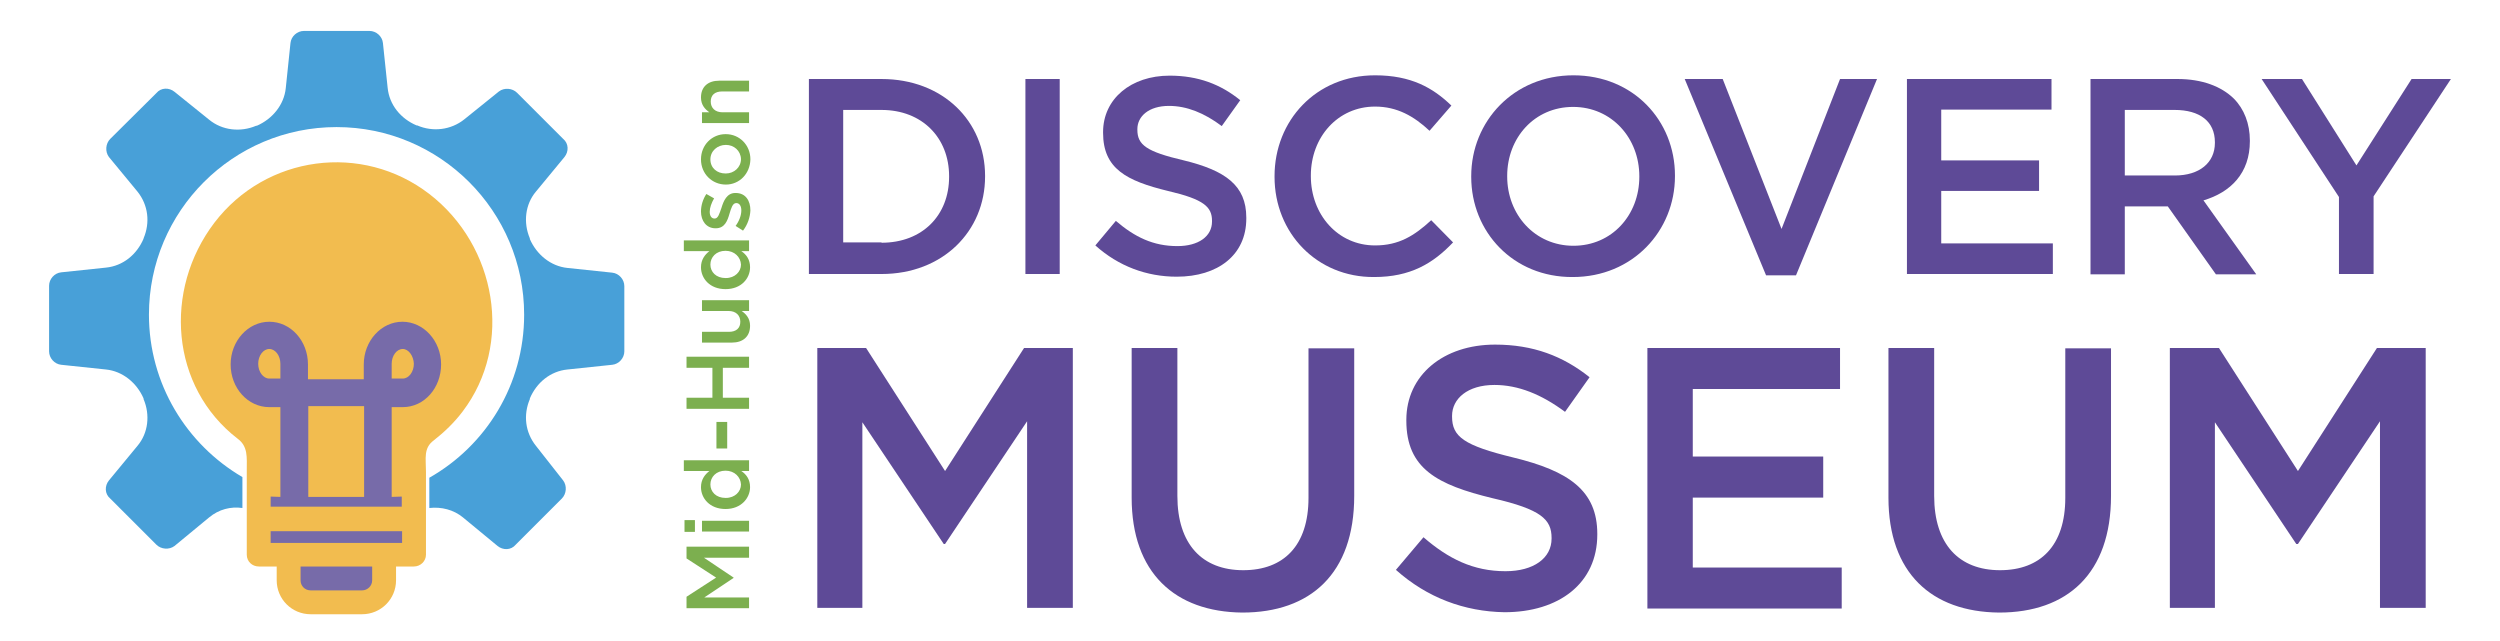 <?xml version="1.0" encoding="UTF-8"?>
<!-- Generator: Adobe Illustrator 26.4.1, SVG Export Plug-In . SVG Version: 6.00 Build 0)  -->
<svg version="1.1" id="Layer_1" xmlns="http://www.w3.org/2000/svg"  x="0px" y="0px" viewBox="0 0 743.6 190.7" style="enable-background:new 0 0 743.6 190.7;" xml:space="preserve">
<style type="text/css">
	.st0{fill:#7CAF4F;}
	.st1{fill:#5E4A97;}
	.st2{fill:#776BA9;}
	.st3{fill:#48A0D8;}
	.st4{fill:#F2BC4F;}
</style>
<g>
	<g>
		<path class="st0" d="M204.2,181v-3.5l8.8-5.7l-8.8-5.7v-3.5h18.6v3.3h-13.4l8.8,5.9v0.1l-8.7,5.8h13.3v3.2H204.2z"/>
		<path class="st0" d="M203.6,158.2v-3.5h3.1v3.5H203.6z M208.8,158.1v-3.2h14v3.2H208.8z"/>
		<path class="st0" d="M215.8,151.4L215.8,151.4c-4.7,0-7.3-3.2-7.3-6.5c0-2.3,1.2-3.8,2.5-4.8h-7.6v-3.2h19.4v3.2h-2.3    c1.5,1,2.6,2.5,2.6,4.8C223.1,148.1,220.5,151.4,215.8,151.4z M215.8,140L215.8,140c-2.8,0-4.5,1.9-4.5,4.1c0,2.2,1.7,4,4.5,4h0.1    c2.7,0,4.5-1.9,4.5-4C220.3,141.9,218.5,140,215.8,140z"/>
		<path class="st0" d="M213.1,133.4v-7.9h3.2v7.9H213.1z"/>
		<path class="st0" d="M204.2,121.6v-3.3h7.7v-8.9h-7.7v-3.3h18.6v3.3H215v8.9h7.8v3.3H204.2z"/>
		<path class="st0" d="M217.7,101.9h-8.9v-3.2h8c2.2,0,3.4-1.1,3.4-3c0-1.9-1.3-3.2-3.5-3.2h-7.9v-3.2h14v3.2h-2.2    c1.3,0.9,2.5,2.2,2.5,4.4C223.1,100.1,221,101.9,217.7,101.9z"/>
		<path class="st0" d="M215.8,86L215.8,86c-4.7,0-7.3-3.2-7.3-6.5c0-2.3,1.2-3.8,2.5-4.8h-7.6v-3.2h19.4v3.2h-2.3    c1.5,1,2.6,2.5,2.6,4.8C223.1,82.8,220.5,86,215.8,86z M215.8,74.6L215.8,74.6c-2.8,0-4.5,1.9-4.5,4.1c0,2.2,1.7,4,4.5,4h0.1    c2.7,0,4.5-1.9,4.5-4C220.3,76.5,218.5,74.6,215.8,74.6z"/>
		<path class="st0" d="M221,68.6l-2.2-1.4c1.1-1.5,1.7-3.2,1.7-4.6c0-1.4-0.6-2.2-1.5-2.2H219c-1.1,0-1.5,1.5-2,3.1    c-0.6,2.1-1.4,4.4-4.1,4.4h-0.1c-2.7,0-4.3-2.2-4.3-5c0-1.8,0.6-3.7,1.6-5.2l2.3,1.3c-0.8,1.4-1.3,2.8-1.3,4c0,1.3,0.6,2,1.4,2    h0.1c1,0,1.4-1.5,2-3.2c0.6-2,1.6-4.4,4.1-4.4h0.1c3,0,4.4,2.3,4.4,5.2C223.1,64.6,222.4,66.8,221,68.6z"/>
		<path class="st0" d="M215.9,54.9L215.9,54.9c-4.1,0-7.4-3.2-7.4-7.5s3.3-7.5,7.3-7.5h0.1c4,0,7.3,3.2,7.3,7.5    C223.1,51.7,219.9,54.9,215.9,54.9z M215.9,43.1L215.9,43.1c-2.5,0-4.6,1.8-4.6,4.3c0,2.6,2,4.2,4.5,4.2h0.1    c2.4,0,4.5-1.8,4.5-4.3C220.3,44.8,218.3,43.1,215.9,43.1z"/>
		<path class="st0" d="M208.8,36.6v-3.2h2.2c-1.3-0.9-2.5-2.2-2.5-4.4c0-3.2,2.1-5,5.4-5h8.9v3.2h-8c-2.2,0-3.4,1.1-3.4,3    c0,1.9,1.3,3.2,3.5,3.2h7.9v3.2H208.8z"/>
	</g>
	<g>
		<path class="st1" d="M240.6,23.5h21.6c18.2,0,30.8,12.5,30.8,28.8v0.2c0,16.3-12.6,29-30.8,29h-21.6V23.5z M262.2,72.2    c12.2,0,20.1-8.2,20.1-19.6v-0.2c0-11.4-8-19.7-20.1-19.7h-11.4v39.4H262.2z"/>
		<path class="st1" d="M305,23.5h10.2v58H305V23.5z"/>
		<path class="st1" d="M325.8,73l6.1-7.3c5.6,4.8,11.1,7.5,18.3,7.5c6.3,0,10.3-2.9,10.3-7.3v-0.2c0-4.1-2.3-6.4-13.1-8.9    c-12.3-3-19.3-6.6-19.3-17.3v-0.2c0-9.9,8.3-16.8,19.8-16.8c8.5,0,15.2,2.6,21,7.3l-5.5,7.7c-5.2-3.9-10.4-6-15.7-6    c-6,0-9.4,3.1-9.4,6.9v0.2c0,4.5,2.7,6.5,13.8,9.1c12.3,3,18.6,7.4,18.6,17V65c0,10.9-8.5,17.3-20.7,17.3    C341.1,82.3,332.7,79.2,325.8,73z"/>
		<path class="st1" d="M379.1,52.6v-0.2c0-16.5,12.3-30,29.9-30c10.7,0,17.2,3.7,22.7,9l-6.5,7.5c-4.6-4.3-9.6-7.2-16.2-7.2    c-11.1,0-19.1,9.1-19.1,20.5v0.2c0,11.4,8,20.6,19.1,20.6c7.1,0,11.7-2.9,16.7-7.5l6.5,6.6c-6,6.3-12.7,10.3-23.5,10.3    C391.7,82.5,379.1,69.3,379.1,52.6z"/>
		<path class="st1" d="M437.6,52.6v-0.2c0-16.3,12.6-30,30.4-30s30.2,13.5,30.2,29.8v0.2c0,16.3-12.6,30-30.4,30    C450.1,82.5,437.6,69,437.6,52.6z M487.6,52.6v-0.2c0-11.3-8.2-20.6-19.7-20.6c-11.5,0-19.6,9.2-19.6,20.5v0.2    c0,11.3,8.2,20.6,19.7,20.6S487.6,63.9,487.6,52.6z"/>
		<path class="st1" d="M501.1,23.5h11.3l17.5,44.6l17.4-44.6h11l-24.1,58.4h-8.9L501.1,23.5z"/>
		<path class="st1" d="M567.2,23.5h43v9.1h-32.8v15.1h29.1v9.1h-29.1v15.6h33.2v9.1h-43.4V23.5z"/>
		<path class="st1" d="M621.8,23.5h25.9c7.3,0,13,2.2,16.7,5.8c3.1,3.1,4.8,7.5,4.8,12.5v0.2c0,9.5-5.7,15.2-13.8,17.6l15.7,22h-12    l-14.3-20.2h-0.2h-12.6v20.2h-10.2V23.5z M646.9,52.2c7.3,0,11.9-3.8,11.9-9.7v-0.2c0-6.2-4.5-9.6-12-9.6h-14.8v19.5H646.9z"/>
		<path class="st1" d="M695.7,58.6l-23-35.1h12l16.2,25.7l16.4-25.7H729l-23,34.9v23.1h-10.3V58.6z"/>
	</g>
	<g>
		<path class="st1" d="M243.1,103.5h14.5l23.5,36.6l23.5-36.6h14.5v77.3h-13.6v-55.5l-24.4,36.5h-0.4l-24.2-36.2v55.2h-13.4V103.5z"/>
		<path class="st1" d="M336.6,148v-44.5h13.6v44c0,14.4,7.4,22.1,19.6,22.1c12,0,19.4-7.3,19.4-21.5v-44.5h13.6v43.9    c0,23.1-13,34.7-33.3,34.7C349.5,182,336.6,170.4,336.6,148z"/>
		<path class="st1" d="M415.2,169.5l8.2-9.7c7.4,6.4,14.8,10.1,24.4,10.1c8.4,0,13.7-3.9,13.7-9.7v-0.2c0-5.5-3.1-8.5-17.5-11.8    c-16.5-4-25.7-8.8-25.7-23.1v-0.2c0-13.3,11-22.4,26.4-22.4c11.3,0,20.2,3.4,28.1,9.7l-7.3,10.3c-7-5.2-13.9-8-21-8    c-8,0-12.6,4.1-12.6,9.2v0.2c0,6,3.5,8.6,18.3,12.2c16.4,4,24.9,9.8,24.9,22.7v0.2c0,14.5-11.4,23.1-27.6,23.1    C435.6,181.9,424.5,177.8,415.2,169.5z"/>
		<path class="st1" d="M490,103.5h57.3v12.2h-43.8v20.1h38.8v12.2h-38.8v20.8h44.3v12.2H490V103.5z"/>
		<path class="st1" d="M561.7,148v-44.5h13.6v44c0,14.4,7.4,22.1,19.6,22.1c12,0,19.4-7.3,19.4-21.5v-44.5h13.6v43.9    c0,23.1-13,34.7-33.3,34.7C574.5,182,561.7,170.4,561.7,148z"/>
		<path class="st1" d="M645.5,103.5h14.5l23.5,36.6l23.5-36.6h14.5v77.3h-13.6v-55.5l-24.4,36.5H683l-24.2-36.2v55.2h-13.4V103.5z"/>
	</g>
	<g>
		<g>
				<rect x="73.9" y="119.4" transform="matrix(6.123234e-17 -1 1 6.123234e-17 -43.34 240.984)" class="st2" width="49.9" height="45.5"/>
				<rect x="79.1" y="69.8" transform="matrix(6.123234e-17 -1 1 6.123234e-17 -3.915 203.033)" class="st2" width="40.9" height="67.4"/>
				<rect x="92.4" y="155" transform="matrix(6.123234e-17 -1 1 6.123234e-17 -69.32 268.678)" class="st2" width="14.6" height="28"/>
		</g>
		<g>
			<g>
				<path class="st3" d="M182.1,81.1l-13.3-1.4c-5-0.5-9.2-4-11.2-8.6v-0.2c-2-4.7-1.4-10.1,1.8-13.9l8.5-10.3      c1.3-1.6,1.3-4-0.4-5.4l-13.7-13.7c-1.4-1.4-3.8-1.6-5.4-0.4l-10.3,8.3c-4,3.2-9.4,3.8-14,1.8h-0.2c-4.7-2-8.1-6.1-8.6-11.2      l-1.4-13.3c-0.2-2-2-3.6-4-3.6H90.4c-2,0-3.8,1.6-4,3.6L85,26.2c-0.5,5-4,9.2-8.6,11.2h-0.2c-4.7,2-10.1,1.4-14-1.8l-10.3-8.3      c-1.6-1.3-4-1.3-5.4,0.4L32.8,41.3c-1.4,1.4-1.6,3.8-0.4,5.4L40.9,57c3.2,4,3.8,9.2,1.8,13.9V71c-2,4.7-6.1,8.1-11.2,8.6      l-13.3,1.4c-2,0.2-3.6,2-3.6,4v19.5c0,2,1.6,3.8,3.6,4l13.3,1.4c5,0.5,9.2,4,11.2,8.6v0.2c2,4.7,1.4,10.1-1.8,13.9l-8.5,10.3      c-1.3,1.6-1.3,4,0.4,5.4L46.5,162c1.4,1.4,3.8,1.6,5.4,0.4l10.3-8.5c2.9-2.4,6.4-3.3,9.9-2.8v-9.2      c-16.6-9.7-27.8-27.7-27.8-48.3c0-30.8,25-55.8,55.8-55.8s55.8,25,55.8,55.8c0,20.8-11.3,38.9-28.2,48.5v9      c3.6-0.4,7.2,0.5,10,2.8l10.3,8.5c1.6,1.3,4,1.3,5.4-0.4l13.7-13.7c1.4-1.4,1.6-3.8,0.4-5.4l-8.1-10.3c-3.2-4-3.8-9.2-1.8-13.9      v-0.2c2-4.7,6.1-8.1,11.2-8.6l13.3-1.4c2-0.2,3.6-2,3.6-4V85.1C185.7,83.1,184.1,81.3,182.1,81.1z"/>
			</g>
			<g>
				<path class="st4" d="M127.7,57.7c-20-15.4-48.6-11.5-63.9,8.5c-15.3,20.1-13.1,48.9,6.9,64.3c3.1,2.3,2.7,5.5,2.7,9.4l0,7.7V165      c0,2,1.6,3.5,3.6,3.5h5.3v4.1c0,5.6,4.5,10.1,10.1,10.1h15.3c5.6,0,10.1-4.5,10.1-10.1v-4.1h5.3c2,0,3.6-1.6,3.6-3.5v-17.4      l0-7.3c0-3.9-0.8-7,2.3-9.3c3.2-2.5,6.2-5.4,8.6-8.6C152.8,102.4,147.7,73.1,127.7,57.7z M107.7,175.6H92.4c-1.7,0-3-1.3-3-3      v-4.1h21.3l0,4.1C110.7,174.3,109.3,175.6,107.7,175.6z M119.6,161.5H80.5v-3.5h39.1V161.5z M119.8,121.1h-3.3v26.7l3-0.1v3      H80.5v-3l2.9,0.1l0-26.7h-3.3c-6.4,0-11.5-5.7-11.5-12.7c0-7,5.2-12.7,11.5-12.7c6.4,0,11.5,5.7,11.5,12.7v4.4h16.6v-4.4      c0-7,5.2-12.7,11.5-12.7s11.5,5.7,11.5,12.7S126.2,121.1,119.8,121.1z"/>
				<rect x="91.7" y="120.8" class="st4" width="16.6" height="27"/>
				<path class="st4" d="M80.1,103.8c-1.8,0-3.3,2-3.3,4.4c0,2.4,1.5,4.4,3.3,4.4h3.3v-4.4C83.4,105.8,81.9,103.8,80.1,103.8z"/>
				<path class="st4" d="M119.8,103.8c-1.8,0-3.3,2-3.3,4.4v4.4l3.3,0c1.8,0,3.3-2,3.3-4.4C123,105.8,121.5,103.8,119.8,103.8z"/>
			</g>
		</g>
	</g>
</g>
</svg>